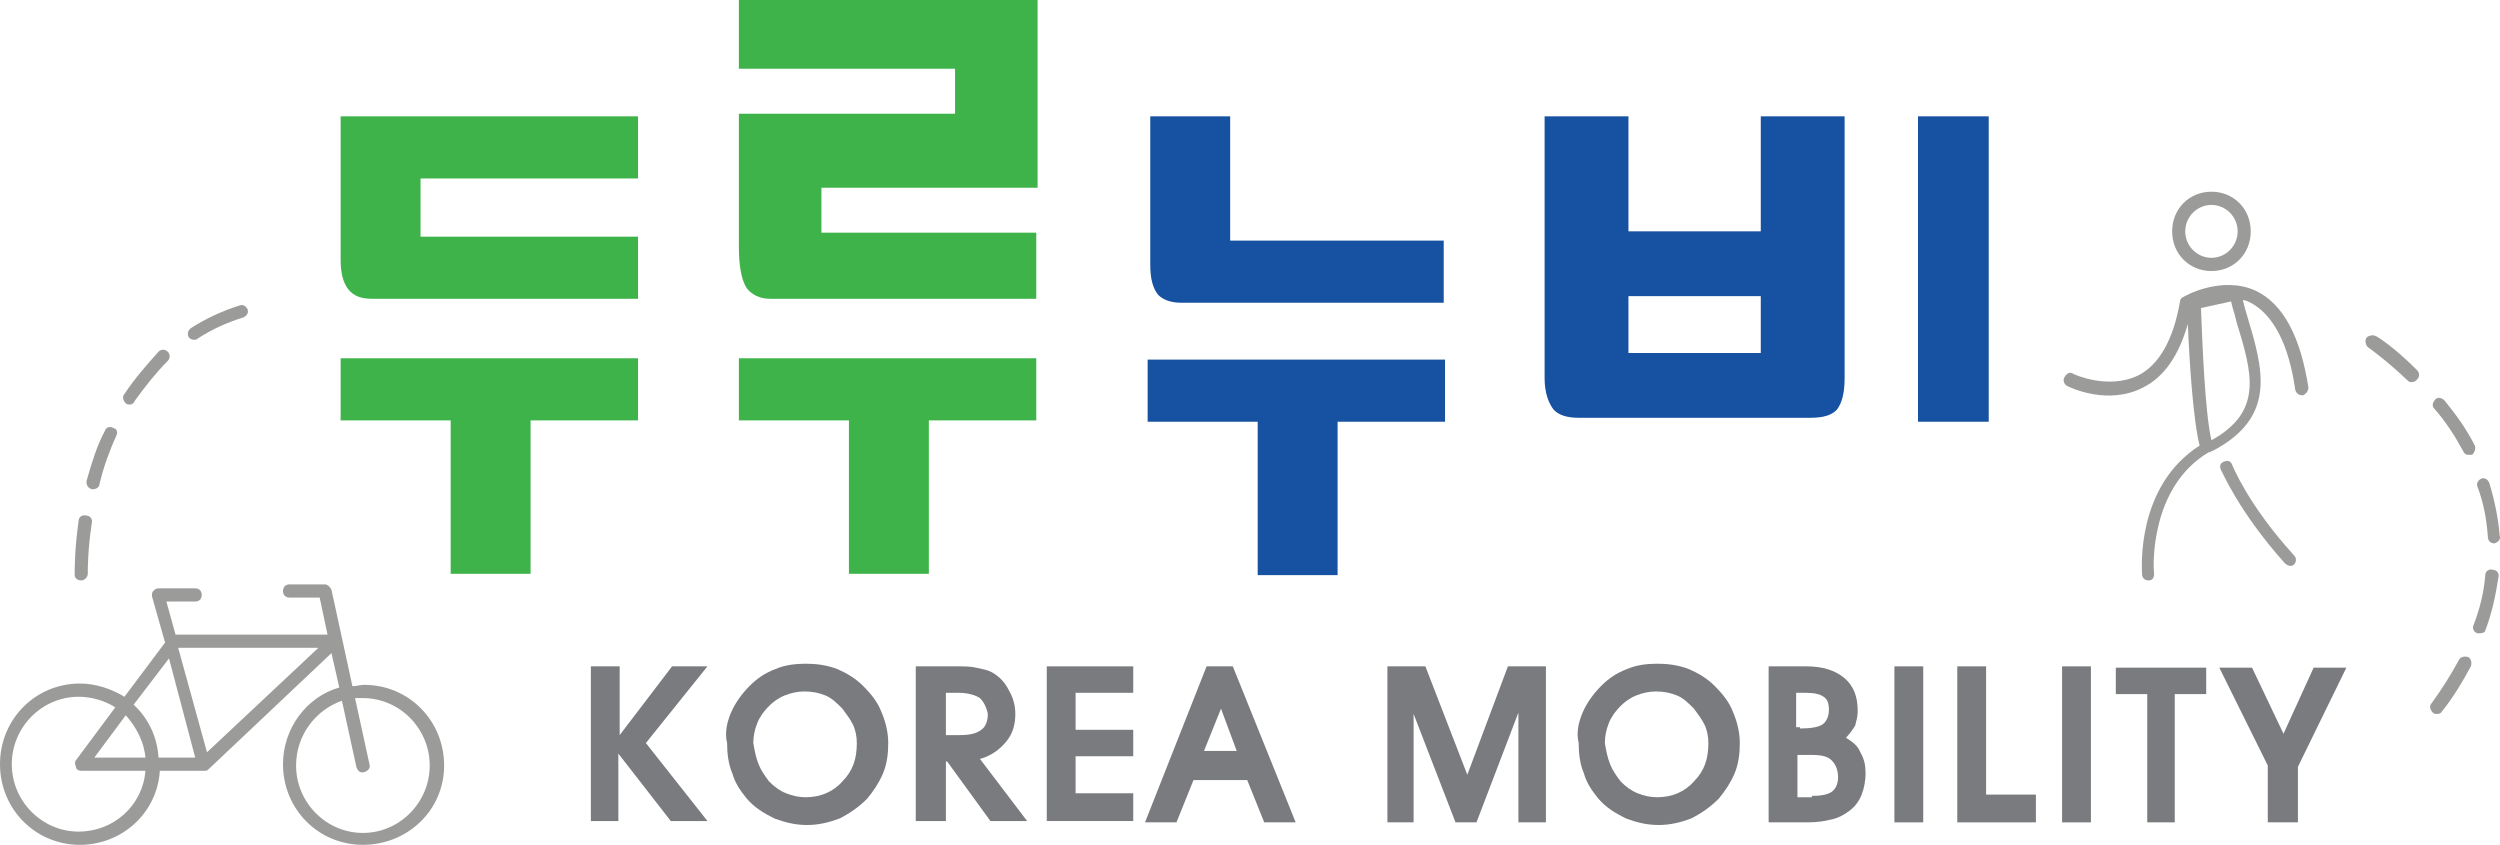 <svg width="145" height="49" viewBox="0 0 145 49" fill="none" xmlns="http://www.w3.org/2000/svg">
<path d="M26.139 33.28V24.384H19.756V20.78H37.005V24.384H30.774V33.28H26.139ZM37.005 6.748V10.352H24.391V13.726H37.005V17.33H21.579C20.972 17.33 20.516 17.176 20.212 16.793C19.908 16.41 19.756 15.873 19.756 15.029V6.748H37.005Z" fill="#3DB349"/>
<path d="M55.393 3.987H42.855V0H60.18V10.889H47.643V13.496H60.104V17.33H44.679C44.071 17.33 43.615 17.1 43.311 16.717C43.007 16.257 42.855 15.413 42.855 14.34V6.595H55.393V3.987ZM49.238 33.28V24.385H42.855V20.781H60.104V24.385H53.873V33.28H49.238Z" fill="#3DB349"/>
<path d="M71.35 6.748V13.956H83.736V17.56H68.539C67.931 17.56 67.475 17.406 67.171 17.1C66.867 16.716 66.715 16.18 66.715 15.336V6.748H71.35ZM72.946 33.356V24.461H66.563V20.857H83.812V24.461H77.581V33.356H72.946Z" fill="#1652A1"/>
<path d="M106.988 21.931C106.988 22.774 106.836 23.388 106.532 23.771C106.228 24.078 105.772 24.231 105.012 24.231H91.562C90.879 24.231 90.423 24.078 90.119 23.771C89.815 23.388 89.587 22.774 89.587 21.931V6.748H94.45V13.419H102.125V6.748H106.988V21.931ZM94.45 20.474H102.125V17.176H94.45V20.474ZM111.243 6.748H115.346V24.461H111.243V6.748Z" fill="#1652A1"/>
<path d="M34.27 47.697V38.648H35.941V42.636L38.981 38.648H41.032L37.461 43.096L41.032 47.62H38.905L35.865 43.709V47.62H34.27V47.697Z" fill="#7A7B7E"/>
<path d="M42.4 41.332C42.628 40.795 43.008 40.259 43.464 39.798C43.92 39.338 44.376 39.032 44.983 38.802C45.515 38.572 46.123 38.495 46.731 38.495C47.339 38.495 47.947 38.572 48.555 38.802C49.087 39.032 49.619 39.338 50.075 39.798C50.53 40.259 50.91 40.719 51.138 41.332C51.366 41.869 51.518 42.482 51.518 43.096C51.518 43.709 51.442 44.323 51.214 44.859C50.986 45.396 50.682 45.856 50.303 46.316C49.847 46.777 49.315 47.16 48.707 47.467C48.099 47.697 47.491 47.85 46.807 47.85C46.123 47.85 45.515 47.697 44.907 47.467C44.3 47.16 43.768 46.853 43.312 46.316C42.932 45.856 42.628 45.396 42.476 44.859C42.248 44.323 42.172 43.709 42.172 43.096C42.02 42.482 42.172 41.869 42.4 41.332ZM43.996 44.323C44.148 44.706 44.376 45.013 44.603 45.32C44.907 45.626 45.211 45.856 45.591 46.01C45.971 46.163 46.351 46.24 46.731 46.24C47.567 46.24 48.327 45.933 48.859 45.32C49.467 44.706 49.695 44.016 49.695 43.096C49.695 42.712 49.619 42.329 49.467 42.022C49.315 41.715 49.087 41.409 48.859 41.102C48.555 40.795 48.251 40.489 47.871 40.335C47.491 40.182 47.111 40.105 46.655 40.105C46.275 40.105 45.895 40.182 45.515 40.335C45.135 40.489 44.831 40.719 44.603 40.949C44.3 41.255 44.072 41.562 43.92 41.946C43.768 42.329 43.692 42.712 43.692 43.096C43.768 43.556 43.844 43.939 43.996 44.323Z" fill="#7A7B7E"/>
<path d="M58.357 43.019C57.977 43.479 57.445 43.863 56.837 44.016L59.573 47.62H57.445L54.938 44.17H54.862V47.62H53.114V38.648H55.394C55.926 38.648 56.306 38.648 56.61 38.725C56.989 38.802 57.369 38.879 57.597 39.032C57.977 39.262 58.281 39.569 58.509 40.029C58.737 40.412 58.889 40.872 58.889 41.409C58.889 42.023 58.737 42.559 58.357 43.019ZM56.837 40.489C56.61 40.335 56.154 40.182 55.622 40.182H54.862V42.636H55.622C56.23 42.636 56.61 42.559 56.913 42.329C57.142 42.176 57.294 41.869 57.294 41.409C57.218 41.026 57.066 40.719 56.837 40.489Z" fill="#7A7B7E"/>
<path d="M60.713 47.697V38.648H65.728V40.182H62.385V42.329H65.728V43.863H62.385V46.01H65.728V47.62H60.713V47.697Z" fill="#7A7B7E"/>
<path d="M68.235 47.697H66.411L69.982 38.648H71.502L75.15 47.697H73.326L72.338 45.243H69.223L68.235 47.697ZM70.818 41.102L69.831 43.556H71.73L70.818 41.102Z" fill="#7A7B7E"/>
<path d="M80.469 47.697V38.648H82.672L85.104 44.936L87.459 38.648H89.663V47.697H88.067V41.332L85.636 47.697H84.42L81.989 41.409V47.697H80.469Z" fill="#7A7B7E"/>
<path d="M91.791 41.332C92.019 40.795 92.398 40.259 92.854 39.798C93.31 39.338 93.766 39.032 94.374 38.802C94.906 38.572 95.514 38.495 96.122 38.495C96.73 38.495 97.338 38.572 97.945 38.802C98.477 39.032 99.009 39.338 99.465 39.798C99.921 40.259 100.301 40.719 100.529 41.332C100.757 41.869 100.909 42.482 100.909 43.096C100.909 43.709 100.833 44.323 100.605 44.859C100.377 45.396 100.073 45.856 99.693 46.316C99.237 46.777 98.705 47.16 98.097 47.467C97.49 47.697 96.882 47.85 96.198 47.85C95.514 47.85 94.906 47.697 94.298 47.467C93.69 47.16 93.158 46.853 92.702 46.316C92.323 45.856 92.019 45.396 91.867 44.859C91.639 44.323 91.563 43.709 91.563 43.096C91.411 42.482 91.563 41.869 91.791 41.332ZM93.386 44.323C93.538 44.706 93.766 45.013 93.994 45.32C94.298 45.626 94.602 45.856 94.982 46.01C95.362 46.163 95.742 46.24 96.122 46.24C96.958 46.24 97.718 45.933 98.249 45.32C98.857 44.706 99.085 44.016 99.085 43.096C99.085 42.712 99.009 42.329 98.857 42.022C98.705 41.715 98.477 41.409 98.249 41.102C97.945 40.795 97.641 40.489 97.262 40.335C96.882 40.182 96.502 40.105 96.046 40.105C95.666 40.105 95.286 40.182 94.906 40.335C94.526 40.489 94.222 40.719 93.994 40.949C93.69 41.255 93.462 41.562 93.31 41.946C93.158 42.329 93.082 42.712 93.082 43.096C93.158 43.556 93.234 43.939 93.386 44.323Z" fill="#7A7B7E"/>
<path d="M106.988 39.339C107.52 39.799 107.748 40.412 107.748 41.256C107.748 41.562 107.672 41.792 107.596 42.099C107.444 42.329 107.292 42.559 107.064 42.789C107.444 43.019 107.748 43.249 107.9 43.633C108.128 44.016 108.203 44.4 108.203 44.86C108.203 45.243 108.128 45.703 107.976 46.087C107.824 46.47 107.596 46.777 107.292 47.007C106.988 47.237 106.608 47.467 106.152 47.544C105.848 47.62 105.392 47.697 104.86 47.697H102.581V38.648H104.784C105.696 38.648 106.456 38.879 106.988 39.339ZM105.088 46.163C105.62 46.163 106 46.087 106.228 45.933C106.456 45.78 106.608 45.473 106.608 45.09C106.608 44.63 106.456 44.323 106.228 44.093C106 43.863 105.62 43.786 105.088 43.786H104.252V46.24H105.088V46.163ZM104.404 42.252C105.012 42.252 105.468 42.176 105.696 42.023C105.924 41.869 106.076 41.562 106.076 41.179C106.076 40.795 106 40.566 105.772 40.412C105.544 40.259 105.24 40.182 104.708 40.182H104.176V42.176H104.404V42.252Z" fill="#7A7B7E"/>
<path d="M109.875 47.697V38.648H111.547V47.697H109.875Z" fill="#7A7B7E"/>
<path d="M113.522 47.697V38.648H115.194V46.087H118.082V47.697H113.522Z" fill="#7A7B7E"/>
<path d="M119.601 47.697V38.648H121.273V47.697H119.601Z" fill="#7A7B7E"/>
<path d="M124.54 47.696V40.258H122.717V38.724H127.96V40.258H126.136V47.696H124.54Z" fill="#7A7B7E"/>
<path d="M133.203 47.696H131.531V44.399L128.72 38.724H130.619L132.443 42.558L134.191 38.724H136.09L133.279 44.475V47.696H133.203Z" fill="#7A7B7E"/>
<path d="M21.048 49C18.465 49 16.413 46.93 16.413 44.322C16.413 42.252 17.781 40.412 19.68 39.875L19.224 37.881L12.082 44.629C12.006 44.706 11.93 44.706 11.854 44.706H9.27C9.118 47.16 7.067 49 4.635 49C2.052 49 0 46.93 0 44.322C0 41.715 2.052 39.645 4.635 39.645C5.547 39.645 6.459 39.952 7.219 40.412L9.574 37.268L8.814 34.584C8.814 34.43 8.814 34.354 8.89 34.277C8.966 34.2 9.042 34.124 9.194 34.124H11.322C11.55 34.124 11.702 34.277 11.702 34.507C11.702 34.737 11.55 34.89 11.322 34.89H9.65L10.182 36.807H18.996L18.541 34.66H16.793C16.565 34.66 16.413 34.507 16.413 34.277C16.413 34.047 16.565 33.894 16.793 33.894H18.844C18.996 33.894 19.148 34.047 19.224 34.2L20.44 39.798C20.668 39.798 20.896 39.721 21.124 39.721C23.707 39.721 25.759 41.792 25.759 44.399C25.759 47.006 23.631 49 21.048 49ZM19.832 40.642C18.312 41.178 17.173 42.635 17.173 44.399C17.173 46.546 18.92 48.31 21.048 48.31C23.176 48.31 24.923 46.546 24.923 44.399C24.923 42.252 23.176 40.488 21.048 40.488C20.896 40.488 20.744 40.488 20.592 40.488L21.428 44.322C21.504 44.552 21.352 44.706 21.124 44.782C20.896 44.859 20.744 44.706 20.668 44.476L19.832 40.642ZM4.559 40.412C2.432 40.412 0.684 42.175 0.684 44.322C0.684 46.469 2.432 48.233 4.559 48.233C6.611 48.233 8.282 46.7 8.434 44.706H4.711C4.559 44.706 4.407 44.629 4.407 44.476C4.331 44.322 4.331 44.169 4.407 44.092L6.687 41.025C6.079 40.642 5.319 40.412 4.559 40.412ZM9.194 43.939H11.322L9.802 38.188L7.751 40.872C8.586 41.639 9.118 42.712 9.194 43.939ZM5.471 43.939H8.434C8.358 43.019 7.902 42.175 7.295 41.485L5.471 43.939ZM10.334 37.574L12.006 43.632L18.465 37.574H10.334Z" fill="#9B9B9A"/>
<path d="M124.616 33.664C124.389 33.664 124.237 33.51 124.237 33.28C124.237 33.05 123.857 28.219 127.58 25.842C127.2 24.385 126.972 20.781 126.896 18.787C126.364 20.628 125.528 21.855 124.313 22.468C122.261 23.542 120.057 22.468 119.905 22.391C119.753 22.315 119.601 22.085 119.753 21.855C119.905 21.625 120.057 21.548 120.285 21.701C120.285 21.701 122.261 22.622 124.009 21.778C125.224 21.165 126.06 19.708 126.44 17.484C126.44 17.407 126.516 17.254 126.592 17.254C126.668 17.177 128.872 15.95 130.847 16.87C132.443 17.637 133.431 19.554 133.887 22.468C133.887 22.698 133.735 22.852 133.583 22.928C133.355 22.928 133.203 22.852 133.127 22.622C132.747 19.938 131.835 18.251 130.543 17.561C130.391 17.484 130.239 17.407 130.087 17.407C130.163 17.714 130.239 18.021 130.315 18.251C131.227 21.318 132.139 24.155 128.34 26.149C128.264 26.149 128.188 26.226 128.188 26.226C128.188 26.226 128.188 26.226 128.112 26.226C124.616 28.296 124.92 33.05 124.92 33.05C124.996 33.51 124.844 33.664 124.616 33.664ZM127.656 17.867C127.732 19.784 127.884 23.925 128.264 25.535C131.303 23.848 130.619 21.625 129.707 18.634C129.631 18.251 129.48 17.867 129.404 17.484L127.656 17.867ZM132.823 32.82C132.747 32.82 132.595 32.744 132.519 32.667C129.783 29.6 128.872 27.299 128.796 27.222C128.72 26.992 128.796 26.839 129.024 26.762C129.252 26.686 129.404 26.762 129.48 26.992C129.48 26.992 130.391 29.293 133.051 32.207C133.203 32.36 133.203 32.59 133.051 32.744C132.975 32.82 132.899 32.82 132.823 32.82ZM128.264 15.72C126.972 15.72 125.984 14.723 125.984 13.42C125.984 12.116 126.972 11.119 128.264 11.119C129.556 11.119 130.543 12.116 130.543 13.42C130.543 14.723 129.556 15.72 128.264 15.72ZM128.264 11.886C127.428 11.886 126.744 12.576 126.744 13.42C126.744 14.263 127.428 14.953 128.264 14.953C129.1 14.953 129.783 14.263 129.783 13.42C129.783 12.576 129.1 11.886 128.264 11.886Z" fill="#9B9B9A"/>
<path d="M4.711 33.664C4.483 33.664 4.331 33.511 4.331 33.357V33.281C4.331 32.974 4.331 31.824 4.559 30.213C4.559 29.983 4.787 29.83 5.015 29.907C5.243 29.907 5.395 30.137 5.319 30.367C5.091 31.9 5.091 32.974 5.091 33.281C5.091 33.434 4.939 33.664 4.711 33.664ZM5.395 28.373H5.319C5.091 28.296 5.015 28.143 5.015 27.913C5.319 26.839 5.623 25.842 6.079 24.999C6.155 24.769 6.383 24.692 6.611 24.846C6.763 24.846 6.839 25.076 6.763 25.229C6.383 26.072 6.003 27.069 5.775 28.066C5.775 28.22 5.623 28.373 5.395 28.373ZM7.522 23.465C7.446 23.465 7.37 23.465 7.294 23.389C7.143 23.235 7.067 23.005 7.218 22.852C7.826 21.931 8.51 21.165 9.194 20.398C9.346 20.244 9.574 20.244 9.726 20.398C9.878 20.551 9.878 20.781 9.726 20.935C9.042 21.625 8.434 22.392 7.826 23.235C7.75 23.389 7.674 23.465 7.522 23.465ZM11.246 19.708C11.094 19.708 11.018 19.631 10.942 19.554C10.866 19.401 10.866 19.171 11.094 19.018C11.93 18.481 12.917 18.021 13.905 17.714C14.133 17.637 14.285 17.791 14.361 17.944C14.437 18.174 14.285 18.328 14.133 18.404C13.145 18.711 12.309 19.094 11.474 19.631C11.398 19.708 11.322 19.708 11.246 19.708Z" fill="#9B9B9A"/>
<path d="M141.333 41.409C141.257 41.409 141.181 41.409 141.105 41.332C140.953 41.179 140.877 40.949 141.029 40.795C141.637 39.952 142.169 39.108 142.625 38.265C142.701 38.112 142.929 38.035 143.157 38.112C143.309 38.188 143.385 38.418 143.309 38.648C142.853 39.492 142.321 40.412 141.637 41.256C141.561 41.409 141.409 41.409 141.333 41.409ZM143.841 36.731C143.765 36.731 143.765 36.731 143.689 36.731C143.461 36.655 143.385 36.425 143.461 36.271C143.841 35.274 144.069 34.354 144.145 33.357C144.145 33.127 144.373 32.974 144.601 33.051C144.829 33.051 144.981 33.281 144.905 33.511C144.753 34.508 144.525 35.581 144.145 36.578C144.145 36.655 143.993 36.731 143.841 36.731ZM144.677 31.517C144.449 31.517 144.297 31.364 144.297 31.134C144.221 30.137 144.069 29.216 143.689 28.22C143.613 27.99 143.765 27.836 143.917 27.759C144.145 27.683 144.297 27.836 144.373 27.99C144.677 28.986 144.905 30.06 144.981 31.057C145.057 31.287 144.905 31.44 144.677 31.517ZM143.157 26.379C143.005 26.379 142.929 26.303 142.853 26.149C142.397 25.306 141.865 24.462 141.181 23.695C141.029 23.542 141.105 23.312 141.257 23.159C141.409 23.005 141.637 23.082 141.789 23.235C142.473 24.079 143.081 24.922 143.537 25.843C143.613 25.996 143.537 26.226 143.385 26.379C143.309 26.379 143.233 26.379 143.157 26.379ZM139.889 22.162C139.814 22.162 139.738 22.162 139.662 22.085C138.37 20.858 137.382 20.168 137.382 20.168C137.23 20.091 137.154 19.785 137.23 19.631C137.306 19.478 137.61 19.401 137.762 19.478C137.838 19.478 138.902 20.168 140.193 21.472C140.345 21.625 140.345 21.855 140.193 22.008C140.117 22.085 140.041 22.162 139.889 22.162Z" fill="#9B9B9A"/>
</svg>
